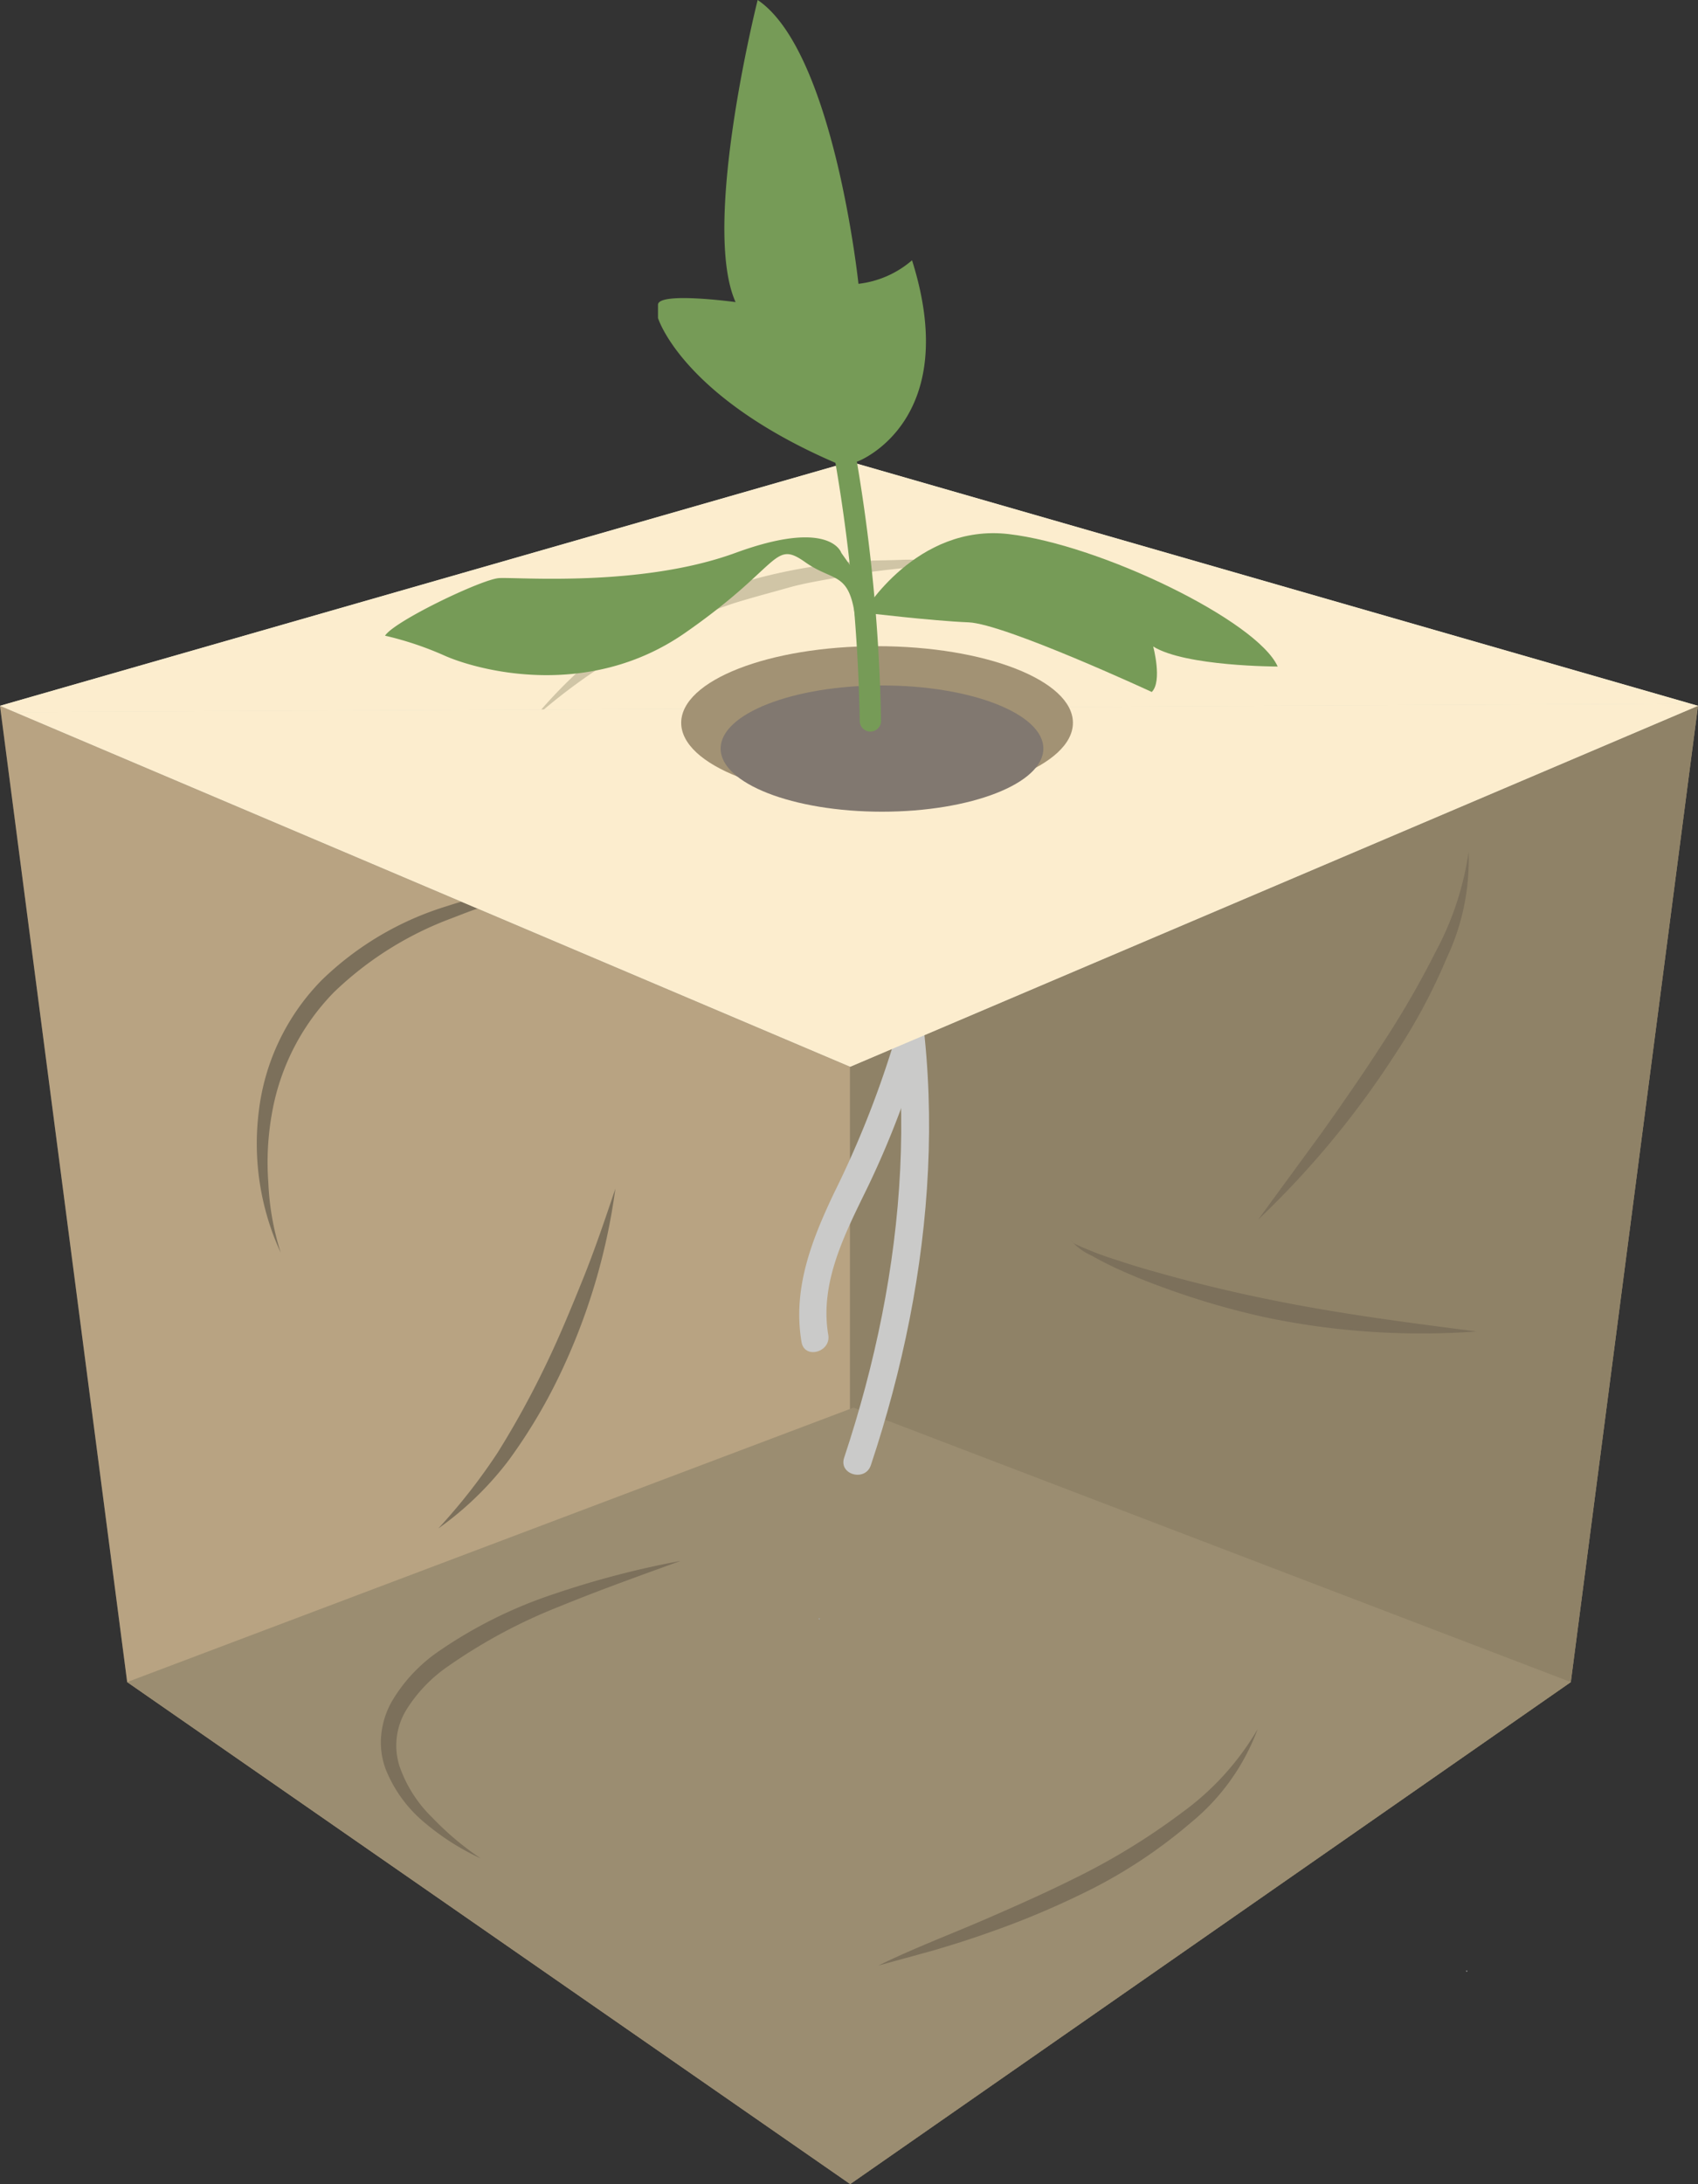<?xml version="1.0" encoding="UTF-8"?>
<svg xmlns="http://www.w3.org/2000/svg" viewBox="0 0 106.81 137.36">
  <rect x="0" y="0" width="106.81" height="137.36" fill="#333333" stroke="none"/>
  <defs>
    <style>
      .cls-1 {
        fill: #a5a5a5;
      }

      .cls-2 {
        fill: #a29274;
      }

      .cls-3 {
        fill: #bda885;
      }

      .cls-4 {
        fill: #8f8267;
      }

      .cls-5 {
        fill: #ab967a;
        opacity: 0.25;
      }

      .cls-6 {
        fill: #9b8d71;
      }

      .cls-7 {
        fill: #7c705b;
      }

      .cls-8 {
        fill: #cacac9;
      }

      .cls-9 {
        fill: #e3e0c9;
      }

      .cls-10 {
        fill: #fcedce;
      }

      .cls-11 {
        fill: #d0c5a6;
      }

      .cls-12 {
        fill: #817870;
      }

      .cls-13 {
        fill: #769b57;
      }
    </style>
  </defs>
  <g id="Слой_2" data-name="Слой 2">
    <g id="Слой_10" data-name="Слой 10">
      <g>
        <g>
          <polygon class="cls-1" points="92.25 124.03 92.31 123.94 92.22 123.93 92.25 124.03"></polygon>
          <polygon class="cls-2" points="53.48 67.09 106.81 44.39 98.81 105.79 53.48 137.36 53.48 67.09"></polygon>
          <polygon class="cls-3" points="8 105.79 0 44.39 53.48 67.09 53.48 137.36 8 105.79"></polygon>
          <polygon class="cls-4" points="53.48 67.09 106.81 44.39 98.81 105.79 53.48 137.36 53.48 67.09"></polygon>
          <polygon class="cls-5" points="8 105.79 0 44.39 53.48 67.09 53.48 137.36 8 105.79"></polygon>
          <polygon class="cls-6" points="53.48 137.36 8 105.79 53.69 88.53 98.81 105.79 53.48 137.36"></polygon>
          <path class="cls-7" d="M17.66,78.79a16.38,16.38,0,0,1-1.38-8.9,14.14,14.14,0,0,1,3.95-8.24A19.46,19.46,0,0,1,28.08,57,33,33,0,0,1,37,55.39c-.73.16-1.47.32-2.2.46s-1.45.37-2.17.55-1.43.41-2.15.61-1.4.49-2.09.75A21.4,21.4,0,0,0,21,62.41,14.44,14.44,0,0,0,17.11,70a17.41,17.41,0,0,0-.23,4.39A16.8,16.8,0,0,0,17.66,78.79Z"></path>
          <path class="cls-7" d="M67.36,78c.14.23.44.3.68.43l.76.31c.51.2,1,.37,1.55.54,1,.34,2.1.65,3.15.94q3.18.87,6.39,1.52c4.3.88,8.64,1.44,13,2a48,48,0,0,1-13.25-.88A49,49,0,0,1,73.25,81q-1.57-.56-3.09-1.26c-.51-.24-1-.49-1.49-.77A3.61,3.61,0,0,1,67.36,78Z"></path>
          <path class="cls-7" d="M38.71,74.75a39.17,39.17,0,0,1-3.53,11.78A33.84,33.84,0,0,1,32,91.84a20.25,20.25,0,0,1-4.43,4.29,36.92,36.92,0,0,0,3.74-4.78,56.73,56.73,0,0,0,2.92-5.29c.89-1.82,1.66-3.69,2.42-5.57S38.06,76.69,38.71,74.75Z"></path>
          <path class="cls-7" d="M55.25,123.62c2.18-1.07,4.43-1.92,6.63-2.87s4.37-1.92,6.48-3a42,42,0,0,0,6-3.76,17.16,17.16,0,0,0,4.75-5.24,13.79,13.79,0,0,1-4.21,5.89,31.55,31.55,0,0,1-6.06,4.08,53.55,53.55,0,0,1-6.68,2.84c-1.14.41-2.3.77-3.45,1.11Z"></path>
          <path class="cls-7" d="M30.24,116.88a15.54,15.54,0,0,1-3.46-2.19,8.47,8.47,0,0,1-2.5-3.37,4.79,4.79,0,0,1-.3-2.19,5.32,5.32,0,0,1,.66-2.11,9.94,9.94,0,0,1,2.89-3.12,28.59,28.59,0,0,1,7.38-3.67,57,57,0,0,1,7.9-2.06c-2.56.93-5.11,1.84-7.6,2.86a33.8,33.8,0,0,0-7,3.75,9.29,9.29,0,0,0-2.64,2.74,4.3,4.3,0,0,0-.45,3.53,8.24,8.24,0,0,0,2.06,3.25A18.32,18.32,0,0,0,30.24,116.88Z"></path>
          <path class="cls-7" d="M79.14,76.71l4-5.47c1.3-1.83,2.58-3.67,3.79-5.55a57.45,57.45,0,0,0,3.35-5.78,19,19,0,0,0,2.1-6.32A14.42,14.42,0,0,1,91,60.26a36.56,36.56,0,0,1-3.21,6A56.8,56.8,0,0,1,79.14,76.71Z"></path>
          <polygon class="cls-1" points="51.53 101.88 51.58 101.79 51.49 101.78 51.53 101.88"></polygon>
        </g>
        <g>
          <path class="cls-8" d="M54.3,55.3C58.2,67.2,57,79.94,53.1,91.68c-.36,1.07,1.33,1.53,1.68.47,4-12,5.19-25.14,1.2-37.32-.35-1.06-2-.6-1.68.47Z"></path>
          <path class="cls-8" d="M56.12,65.92A62.12,62.12,0,0,1,52.48,75c-1.43,3-2.63,6.06-2.06,9.41.19,1.1,1.87.63,1.68-.46-.56-3.31,1.08-6.41,2.48-9.29a56.78,56.78,0,0,0,3.22-8.3c.33-1.07-1.35-1.53-1.68-.46Z"></path>
        </g>
        <g>
          <polygon class="cls-9" points="53.48 29.04 106.81 44.39 53.48 67.09 0 44.39 53.48 29.04"></polygon>
          <polygon class="cls-10" points="53.48 29.04 0 44.39 0.94 44.79 106.31 44.25 53.48 29.04"></polygon>
          <path class="cls-11" d="M33.61,45.14a30.52,30.52,0,0,1,2.53-2.69,22.43,22.43,0,0,1,2.94-2.28,29.57,29.57,0,0,1,6.69-3.25A34.2,34.2,0,0,1,53,35.4c1.22-.17,2.47-.14,3.69-.19s2.47.11,3.69.21c-1.23.14-2.45.19-3.66.32s-2.42.27-3.61.5-2.39.4-3.55.73-2.33.63-3.49,1a38.85,38.85,0,0,0-6.59,2.94A36.8,36.8,0,0,0,33.61,45.14Z"></path>
          <g>
            <polygon class="cls-10" points="0.94 44.79 53.48 67.09 106.81 44.39 106.31 44.25 0.94 44.79"></polygon>
            <ellipse class="cls-2" cx="55.17" cy="45.46" rx="12.32" ry="4.82"></ellipse>
            <ellipse class="cls-12" cx="55.48" cy="47.08" rx="10.15" ry="3.97"></ellipse>
          </g>
        </g>
        <g>
          <path class="cls-13" d="M54,29s6.56-2.53,3.37-12.63A6.23,6.23,0,0,1,54,17.85S52.46,3.24,47.66,0c0,0-3.57,14.14-1.39,19,0,0-4.88-.67-4.88.17V20S42.93,25.09,53,29.3Z"></path>
          <path class="cls-13" d="M54.31,38.53s3.33-5.62,9.14-4.94,15.65,5.47,16.92,8.33c0,0-5.81,0-7.83-1.26,0,0,.59,2.19-.09,2.86,0,0-9.26-4.29-11.53-4.38S54.31,38.53,54.31,38.53Z"></path>
          <path class="cls-13" d="M52.92,34.77s-.67-2.19-6.65,0-13.8,1.51-14.89,1.59-6.57,2.7-7.16,3.62A20.57,20.57,0,0,1,28,41.25c2.1.92,9,2.78,15.07-1.43s5.55-5.9,7.57-4.47,3,.34,3.28,4.8.43-3.36.43-3.36Z"></path>
          <path class="cls-13" d="M52.38,28.14a106.75,106.75,0,0,1,1.7,17.2.67.67,0,0,0,1.34,0,109,109,0,0,0-1.74-17.56c-.16-.85-1.45-.49-1.3.36Z"></path>
        </g>
      </g>
    </g>
  </g>
</svg>
